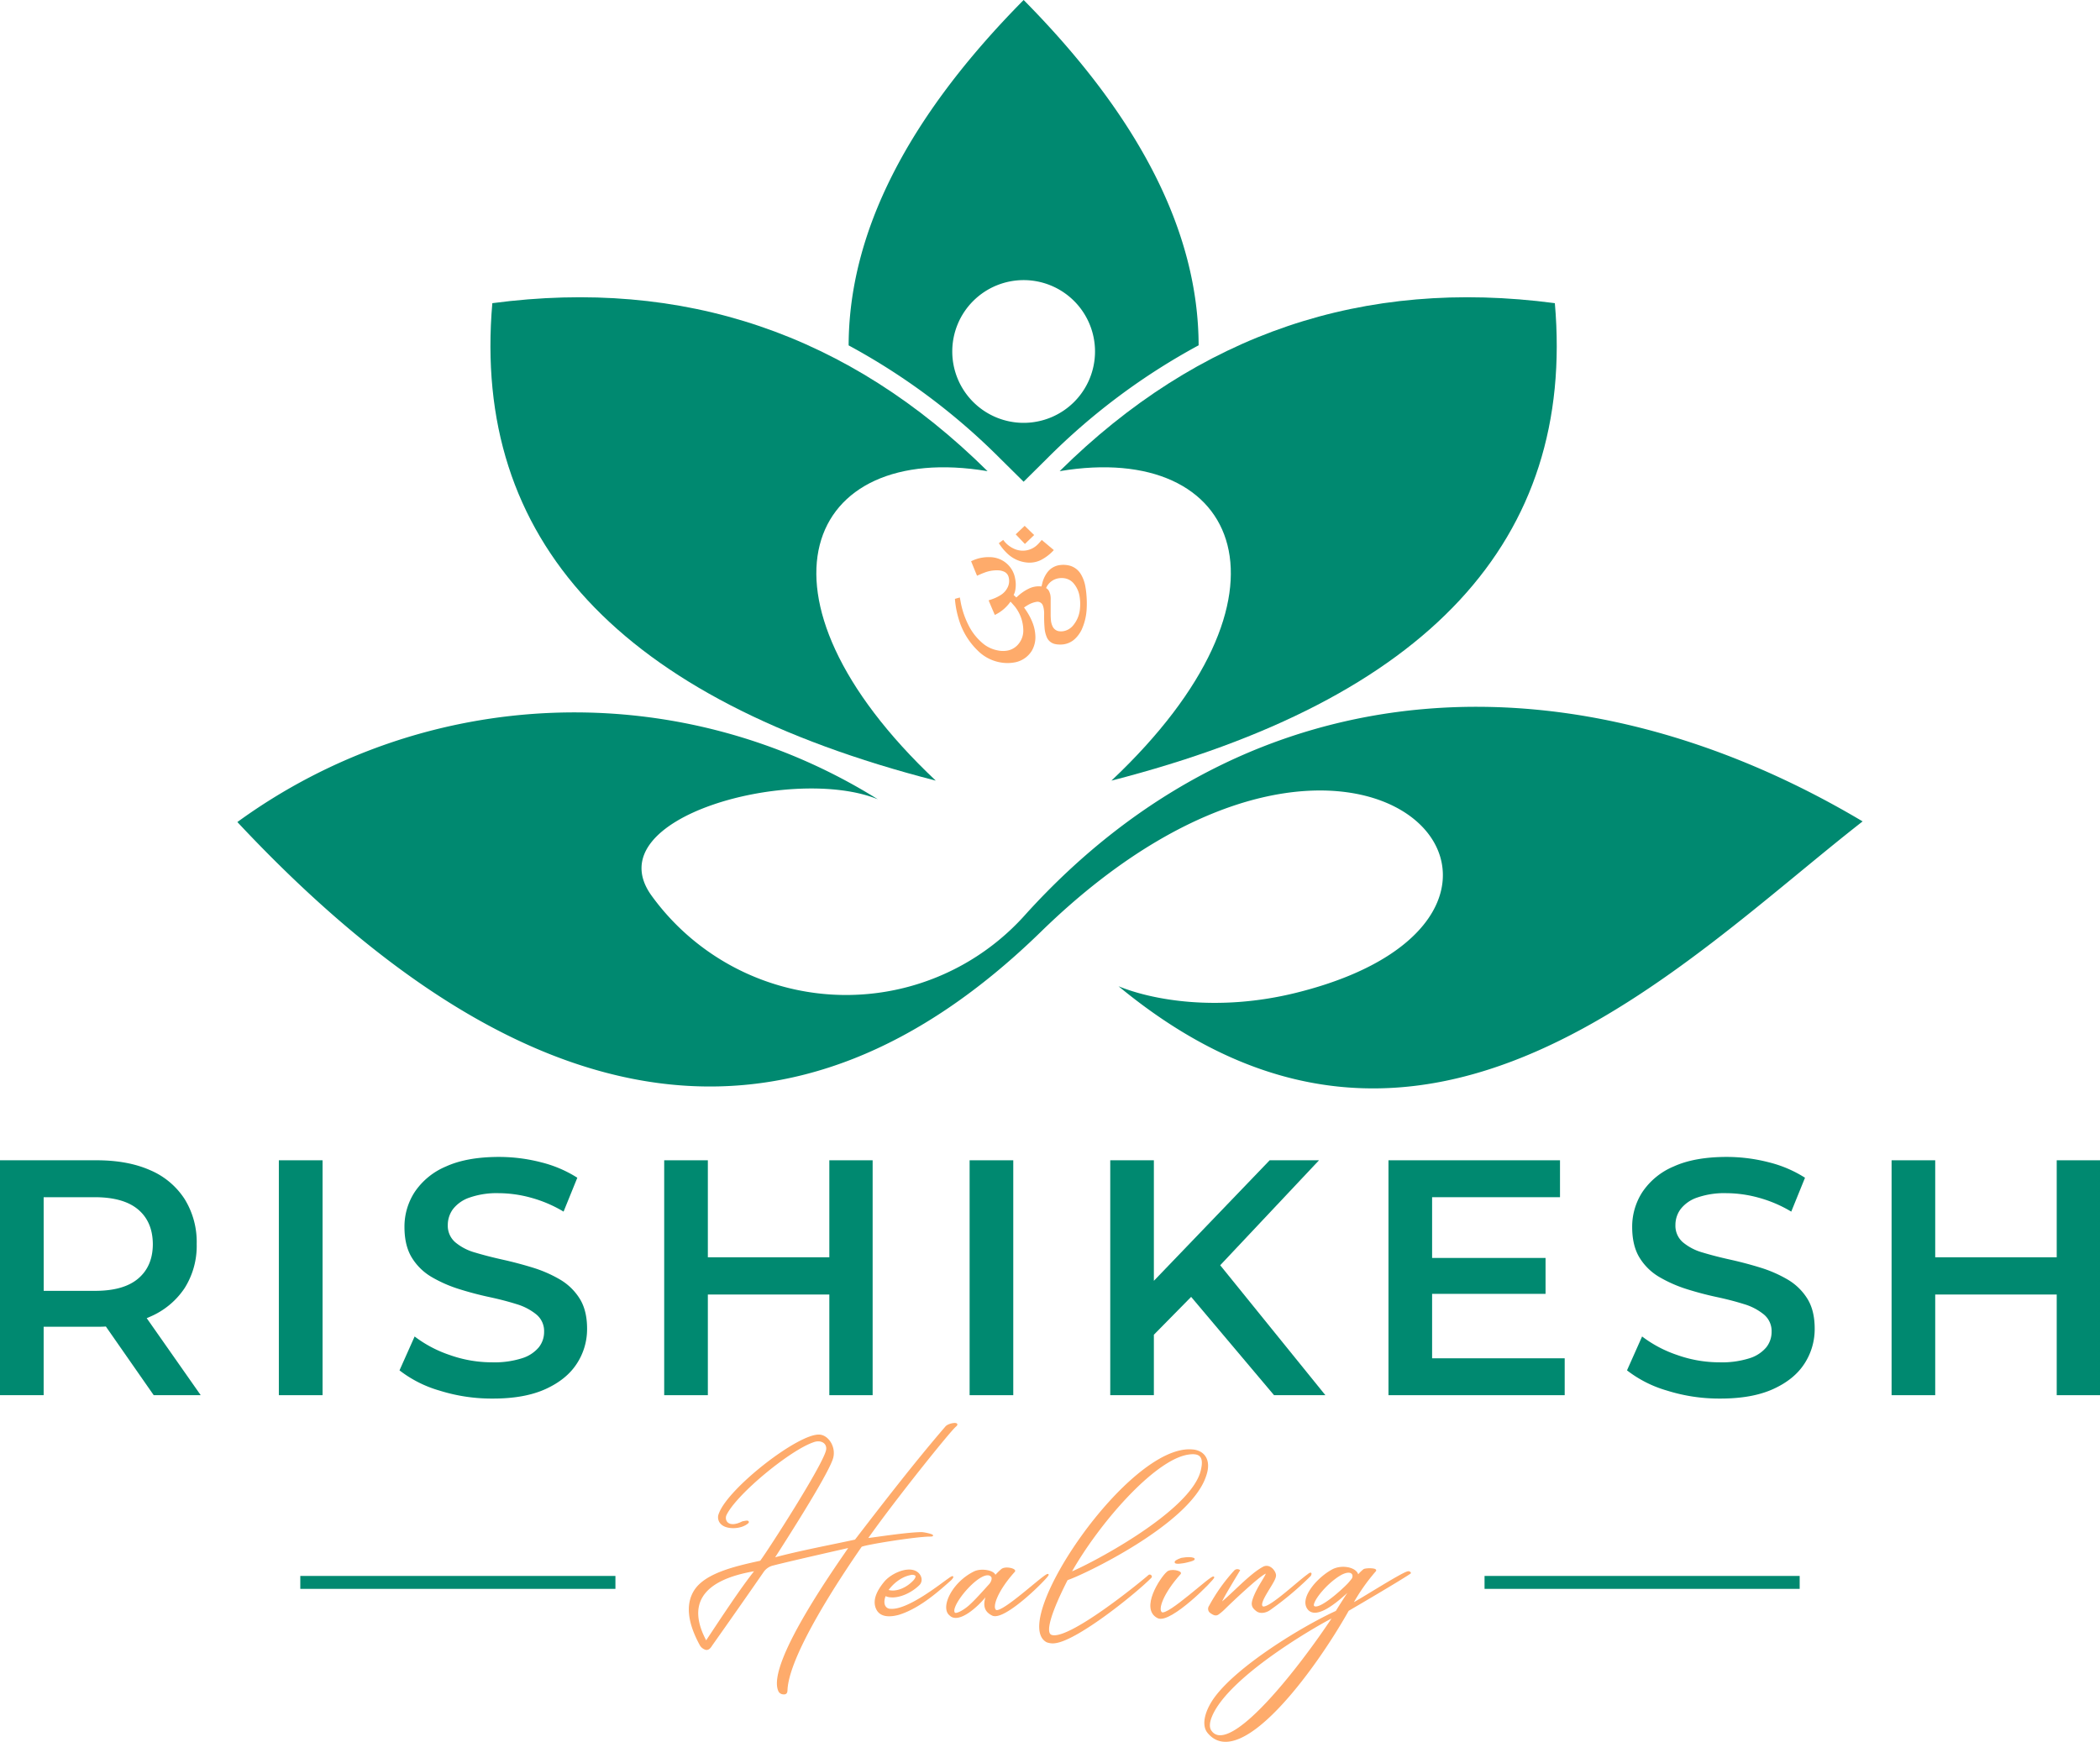 <svg xmlns="http://www.w3.org/2000/svg" viewBox="0 0 783.22 649.69"><defs><style>.cls-1,.cls-2{fill:#008970;}.cls-2{fill-rule:evenodd;}.cls-3,.cls-4{fill:#feab6b;}.cls-4{stroke:#feab6b;stroke-miterlimit:10;stroke-width:0.5px;}</style></defs><g id="Layer_2" data-name="Layer 2"><g id="Layer_1-2" data-name="Layer 1"><path class="cls-1" d="M54.72,491.67l1.3-.56a29.2,29.2,0,0,0,12.83-10.64A29.49,29.49,0,0,0,73.36,464a30.37,30.37,0,0,0-4.51-16.77A28.56,28.56,0,0,0,56,436.47q-8.33-3.69-20-3.69H0V520.4H16.28V494.87H36.05c1.17,0,2.31,0,3.43-.09L57.33,520.4H74.86ZM16.28,446.55h19q10.77,0,16.21,4.57T57,464q0,8.26-5.45,12.89T35.3,481.48h-19Z"/><path class="cls-1" d="M104,520.4V432.78H120.3V520.4Z"/><path class="cls-1" d="M183.63,521.66A64.8,64.8,0,0,1,164,518.71a44.47,44.47,0,0,1-15-7.57l5.64-12.64a45.4,45.4,0,0,0,13,6.88,47.07,47.07,0,0,0,15.89,2.76,33.89,33.89,0,0,0,11.14-1.51,13.26,13.26,0,0,0,6.26-4.06,9.19,9.19,0,0,0,2-5.82,8,8,0,0,0-2.88-6.45,21.29,21.29,0,0,0-7.45-3.88q-4.58-1.44-10.14-2.63t-11.14-2.94a49.67,49.67,0,0,1-10.2-4.45,21.21,21.21,0,0,1-7.45-7.19c-1.88-3-2.82-6.84-2.82-11.52a23.66,23.66,0,0,1,3.82-13.08,26.26,26.26,0,0,1,11.64-9.51q7.83-3.57,19.84-3.57a62.66,62.66,0,0,1,15.65,2,45.55,45.55,0,0,1,13.52,5.76l-5.13,12.64a48.27,48.27,0,0,0-12.15-5.19,45.91,45.91,0,0,0-12-1.69,30.7,30.7,0,0,0-10.89,1.63,13.13,13.13,0,0,0-6.2,4.31,10,10,0,0,0-1.94,5.95,8.12,8.12,0,0,0,2.82,6.45,19.75,19.75,0,0,0,7.38,3.81q4.58,1.38,10.2,2.63t11.14,2.94a47.84,47.84,0,0,1,10.14,4.39,21.39,21.39,0,0,1,7.45,7.13q2.82,4.44,2.82,11.33a23.51,23.51,0,0,1-3.82,13q-3.83,5.94-11.7,9.51T183.63,521.66Z"/><polygon class="cls-1" points="325.46 432.78 325.46 520.4 309.31 520.4 309.31 482.85 264 482.85 264 520.4 247.72 520.4 247.72 432.78 264 432.78 264 468.96 309.31 468.96 309.31 432.78 325.46 432.78"/><path class="cls-1" d="M361.63,520.4V432.78h16.28V520.4Z"/><polygon class="cls-1" points="494.32 520.4 475.17 520.4 444.25 483.73 430.35 497.85 430.35 520.4 414.08 520.4 414.08 432.78 430.35 432.78 430.35 477.74 473.54 432.78 491.94 432.78 455.09 471.93 494.32 520.4"/><polygon class="cls-1" points="583.57 506.64 583.57 520.4 517.85 520.4 517.85 432.78 581.82 432.78 581.82 446.55 534.12 446.55 534.12 469.21 576.43 469.21 576.43 482.6 534.12 482.6 534.12 506.64 583.57 506.64"/><path class="cls-1" d="M641.4,521.66a64.8,64.8,0,0,1-19.59-2.95,44.37,44.37,0,0,1-15-7.57l5.63-12.64a45.66,45.66,0,0,0,13,6.88,47.13,47.13,0,0,0,15.9,2.76,33.93,33.93,0,0,0,11.14-1.51,13.31,13.31,0,0,0,6.26-4.06,9.23,9.23,0,0,0,2-5.82,8,8,0,0,0-2.88-6.45,21.2,21.2,0,0,0-7.45-3.88q-4.56-1.44-10.13-2.63t-11.14-2.94A50,50,0,0,1,619,476.4a21.21,21.21,0,0,1-7.45-7.19c-1.87-3-2.81-6.84-2.81-11.52a23.66,23.66,0,0,1,3.82-13.08,26.21,26.21,0,0,1,11.64-9.51q7.81-3.57,19.84-3.57a62.66,62.66,0,0,1,15.65,2,45.37,45.37,0,0,1,13.51,5.76l-5.13,12.64a48.2,48.2,0,0,0-12.14-5.19,45.93,45.93,0,0,0-12-1.69A30.78,30.78,0,0,0,633,446.68a13.1,13.1,0,0,0-6.19,4.31,9.92,9.92,0,0,0-1.94,5.95,8.14,8.14,0,0,0,2.81,6.45,19.88,19.88,0,0,0,7.39,3.81q4.56,1.38,10.2,2.63t11.14,2.94a48.29,48.29,0,0,1,10.14,4.39,21.39,21.39,0,0,1,7.45,7.13q2.82,4.44,2.81,11.33a23.58,23.58,0,0,1-3.81,13q-3.82,5.94-11.71,9.51T641.4,521.66Z"/><polygon class="cls-1" points="783.22 432.78 783.22 520.4 767.08 520.4 767.08 482.85 721.76 482.85 721.76 520.4 705.49 520.4 705.49 432.78 721.76 432.78 721.76 468.96 767.08 468.96 767.08 432.78 783.22 432.78"/><path class="cls-2" d="M327.41,298.14a213.69,213.69,0,0,0-238.88,8.48q163,174.11,299.72,40.9c120.12-117.11,213.68-6.59,95.18,22.78-29.24,7.25-53.76,2.69-66.26-2.43,113.49,93.72,209.5-8.41,277.52-61.49-106.49-63.35-226.87-60-312.61,35.15a89.55,89.55,0,0,1-139.21-7.65C222.14,304.64,296.14,285.31,327.41,298.14Z"/><path class="cls-2" d="M349,291.17c-73.22-69-48.64-126.84,19.32-115.43q-77.64-76.83-184.7-62.66Q172.08,245.72,349,291.17Z"/><path class="cls-2" d="M381.78,104.48a26.62,26.62,0,1,1-26.62,26.62,26.62,26.62,0,0,1,26.62-26.62Zm-65.27,24.35A242.76,242.76,0,0,1,373,171l8.77,8.68,8.76-8.68a242.6,242.6,0,0,1,56.51-42.2Q446.9,65.83,381.78,0q-65.13,65.84-65.27,128.83Z"/><path class="cls-2" d="M414.52,291.17c73.22-69,48.64-126.84-19.31-115.43q77.63-76.83,184.69-62.66Q591.47,245.72,414.52,291.17Z"/><path class="cls-3" d="M405.24,222.41a30.68,30.68,0,0,0-.48-3.85,13.28,13.28,0,0,0-1.54-4.22,7,7,0,0,0-4.11-3.31,9.36,9.36,0,0,0-3.54-.29,6.93,6.93,0,0,0-5,2.81,11.43,11.43,0,0,0-1.77,3.71c-.11.48-.23,1-.37,1.47a.48.48,0,0,1-.17,0,8.52,8.52,0,0,0-4.58.84,16.87,16.87,0,0,0-4.21,2.92c-.14.11-.28.25-.42.37l-1-.93a3,3,0,0,1,.15-.31,6.4,6.4,0,0,0,.5-1.74,11.14,11.14,0,0,0-.08-4,9.61,9.61,0,0,0-4-6.35,9.79,9.79,0,0,0-5.56-1.72,14.46,14.46,0,0,0-5.34.87c-.53.2-1,.42-1.54.65.75,1.85,1.48,3.65,2.22,5.42.89-.39,1.71-.78,2.58-1.09a12.7,12.7,0,0,1,5.14-.93,5.94,5.94,0,0,1,2.31.48,3,3,0,0,1,1.77,2.13,5.41,5.41,0,0,1-.4,3.77,6.93,6.93,0,0,1-2.58,2.84,15.72,15.72,0,0,1-4.08,1.82l-.42.17c.76,1.83,1.52,3.63,2.31,5.43a14.94,14.94,0,0,0,5.84-4.95,3.28,3.28,0,0,1,.26.25c.44.48.87,1,1.29,1.46a14.5,14.5,0,0,1,3.23,8.86,7.74,7.74,0,0,1-1.52,4.86,7,7,0,0,1-4.07,2.75,9.35,9.35,0,0,1-3.94,0,12.13,12.13,0,0,1-6-3,20.83,20.83,0,0,1-4.83-6.26,32,32,0,0,1-3.15-9.7c-.06-.25-.11-.5-.17-.79-.45.14-.87.26-1.29.37l-.54.17a4.63,4.63,0,0,1,.06.62,35.4,35.4,0,0,0,1.38,6.94,26.73,26.73,0,0,0,7.05,11.69,15.74,15.74,0,0,0,8.82,4.49,14.6,14.6,0,0,0,5.23-.11,9.47,9.47,0,0,0,6.07-4.16,10,10,0,0,0,1.41-5.45,15.49,15.49,0,0,0-.9-4.75,23.31,23.31,0,0,0-3-5.59,3.54,3.54,0,0,0-.34-.48c.48-.31.93-.62,1.38-.87a9.16,9.16,0,0,1,3.15-1.21A2.13,2.13,0,0,1,389,226a6,6,0,0,1,.25.92,10.72,10.72,0,0,1,.17,2.34,48.65,48.65,0,0,0,.17,5,10.7,10.7,0,0,0,.84,3.46,4.31,4.31,0,0,0,2.92,2.47,7.6,7.6,0,0,0,1.94.22,7.82,7.82,0,0,0,5.85-2.33,12,12,0,0,0,2.22-3.09,21.23,21.23,0,0,0,1.91-7.64A36.27,36.27,0,0,0,405.24,222.41Zm-2.47,4.8a11.14,11.14,0,0,1-2.48,6,6,6,0,0,1-3.73,2.22,5.8,5.8,0,0,1-1.66,0,3.14,3.14,0,0,1-2.39-1.94,6.27,6.27,0,0,1-.56-2.31,18,18,0,0,1-.09-1.82V223.9a8.45,8.45,0,0,0-.17-2.25c-.11-.34-.22-.68-.36-1a2.65,2.65,0,0,0-1.18-1.3,6.1,6.1,0,0,1,4.89-3.68,6.69,6.69,0,0,1,2.56.14,5.63,5.63,0,0,1,3,2,10,10,0,0,1,2.08,4.92A17.28,17.28,0,0,1,402.77,227.21Zm-14.25-25.82c-.11.14-.17.25-.25.33-.43.45-.79.93-1.21,1.32a7.81,7.81,0,0,1-9,1.58,10,10,0,0,1-3.62-2.87l-.28-.36-1.63,1.2a1,1,0,0,0,.14.23,19.78,19.78,0,0,0,2.92,3.54,12.29,12.29,0,0,0,7.45,3.46,9.62,9.62,0,0,0,5.17-.93,17.11,17.11,0,0,0,4.75-3.63s0,0,.05-.11Zm-6.35-5.26-3.35,3.18c1.16,1.2,2.28,2.39,3.43,3.59,1.15-1.12,2.31-2.24,3.46-3.34C384.5,198.41,383.35,197.28,382.17,196.13Z"/><rect class="cls-1" x="112" y="587.82" width="117.53" height="4.82"/><rect class="cls-1" x="553.68" y="587.82" width="117.53" height="4.82"/><path class="cls-4" d="M305.62,535.35c3.2.15,6.16,4.6,4.76,8.81-2.34,6.86-18.56,32-21.84,37.12,9.28-2.57,22.77-5.07,30.49-6.79,10.77-14,22.23-28.85,33.77-42.26,1.17-1.33,5.46-1.8,3.51-.24s-22.54,27.14-33,42c3.43-.39,15.29-2.27,20.51-2.27,1.8.16,5.7,1.17,3,1.17-5.22,0-25.18,3.2-25.65,3.9-7.72,11.16-26.67,39.54-27.69,53.11-.07.86.16,2.18-1.71,1.79a1.85,1.85,0,0,1-1.17-.85c-5.15-10.3,24.88-51.4,26.28-53.81-3.12.7-23.4,5.3-28.47,6.63a6.22,6.22,0,0,0-3.82,2.57c-6.31,9.12-12.71,18.25-19.1,27.29-.55.86-1.17,1.8-2.19,1.64a3.51,3.51,0,0,1-2-1.48c-5.06-9.2-5-15.6-2.41-20,3.9-6.71,15.59-9.28,24.8-11.31,3.43-4.68,23.39-35.72,24.64-41.41.54-2.81-2.11-4.29-4.91-3.27-8.74,2.88-28.86,19.41-32.68,27.29-1,2.18.78,5.46,6.16,2.73,1.09-.23,2.34-.55,2.11.16-2.34,2.26-7.65,2.49-9.75.62a3.26,3.26,0,0,1-.94-3.82C271.7,555.23,297.9,534.88,305.62,535.35Zm-23.78,50.37c-21.06,3.44-25.74,13.26-18.49,26.6C268.81,604.13,276.53,592.27,281.84,585.72Zm62-14h0Z"/><path class="cls-4" d="M327,600.07c-1.64-3.51.86-7.33,2.88-9.82,2.42-3,8.11-5.62,11.39-4.14,2,.86,3,3.36,1.48,4.92-2.89,2.88-7.33,4.83-10.53,4.52-1.71-.08-1.95-.78-2.18-.23-1.25,3.35.39,5,2,5,6.47.62,18.87-9.36,21.83-11.39,1.48-1.09,2-1.09.7.31-4,3.51-11.46,10.45-19.49,12.87C331,603.19,328.16,602.57,327,600.07Zm4.05-6.86c3,1,6.94-.62,9.59-3.35.63-.63,1.56-1.87.78-2.42a2.51,2.51,0,0,0-2-.16C335.8,588,332.68,590.79,331,593.21Z"/><path class="cls-4" d="M363.4,586.35c2.5-1.25,7.57-.47,7.73,1.56a22.87,22.87,0,0,1,2.26-2.26c1.32-1.49,5.61-.32,4.91.46-6.4,7.1-8.66,13.34-6.94,14.59,2.42,1.56,18.95-14.27,19.5-13.34.31.55-16.23,17.31-20.75,15-2.34-1.17-3.82-3.19-1.79-7.95-3.9,5.14-11,11.07-14,7.95C350.93,599.68,355.14,590.4,363.4,586.35ZM356,601.71c.54.55,3-.55,5.38-2.57,2.49-2.19,5.61-5.77,7.64-8,.55-.54,1.4-2,.94-3C366.76,583.62,353.42,599.29,356,601.71Z"/><path class="cls-4" d="M398,589.16c-1.95,3.82-9.9,19.57-5.85,20.89,6.32,2.19,32.6-19.1,36.34-22.38.47-.39,1.17.32.7.71-5.69,5.77-27.06,23-35.48,24.25a6.09,6.09,0,0,1-3.27-.31c-13.81-7.49,30.64-73.46,54.2-71.44,4.13.24,7.17,3.51,4.91,9.75C443.57,568.49,403.33,587.52,398,589.16Zm1.33-2.58c5.38-2,46-22.69,48.89-38.68,1.09-5-1.09-6.16-4.91-5.61C430.63,544,409.65,568.1,399.28,586.58Z"/><path class="cls-4" d="M435.23,586.58c1.24-1.48,5.61-.39,4.91.39-6.47,7.18-8.66,13.41-6.94,14.58,2.34,1.64,18.87-14.19,19.42-13.25.39.47-16.15,17.31-20.75,15.05C425.32,600.07,433,588.53,435.23,586.58Zm5.3-5.22s3-.63,4.52-.08-3.35,1.48-3.35,1.48-3.59.7-3.35-.16C438.5,582.06,440.53,581.36,440.53,581.36Z"/><path class="cls-4" d="M451.13,599.14a65.82,65.82,0,0,1,9.21-13,1.39,1.39,0,0,1,1.87-.39c-5.07,8.43-6.71,11.23-6.94,12.32,4.21-3.27,10.91-10.76,15.83-13.41,2.57-1.48,4.91,2,4.52,3.28-.16,2.18-6.47,9.67-4.91,11.31,1.71,1.87,13.1-9,16.92-11.7,1.79-1.48,1.25-.24,1,.15a116.77,116.77,0,0,1-15.28,12.79c-1.33.86-3.43,1.33-4.76.16-1.87-1.4-1.64-2.65-1.09-4.29,1.48-4.37,5.3-9.12,4.83-9.67-1.4-.39-14.19,11.85-15.59,13.26a19.32,19.32,0,0,1-2.34,2c-1,.78-2,.08-2.81-.46A1.66,1.66,0,0,1,451.13,599.14Z"/><path class="cls-4" d="M450.59,646.24c-2.5-3-.71-8.58,2.72-13.18,8.66-11.62,32.06-26,45.08-32,0,0,3.9-6.32,5.69-8.74-6.39,6.16-12.94,11-15.91,8.11-3.82-4,3.51-12.16,9.13-15,3.74-1.71,8.89-.39,9.12,2.34a13.82,13.82,0,0,1,2.26-2.26c.71-.47,5.15-.47,4.21.47a71.86,71.86,0,0,0-8.57,12.24c2.73-1.32,18.17-11.23,20.66-11.85.63-.24,1.09.31.94.39-4.21,2.88-23.09,13.88-23.09,13.88C489.81,623.78,462.36,660.51,450.59,646.24Zm1.09-.47c7,9.52,32.36-22.61,45.62-42.66-1.41.39-39,21-45.54,37.12C451.05,642,450.51,644.21,451.68,645.77Zm52.71-56.85c.94-1.64-.31-3.82-4.36-1.64-5.93,3.44-11.39,10.84-10.06,11.94,2.1,1.71,10.76-6.17,12.94-8.5C503.15,590.48,504.24,589.16,504.39,588.92Z"/></g></g></svg>
